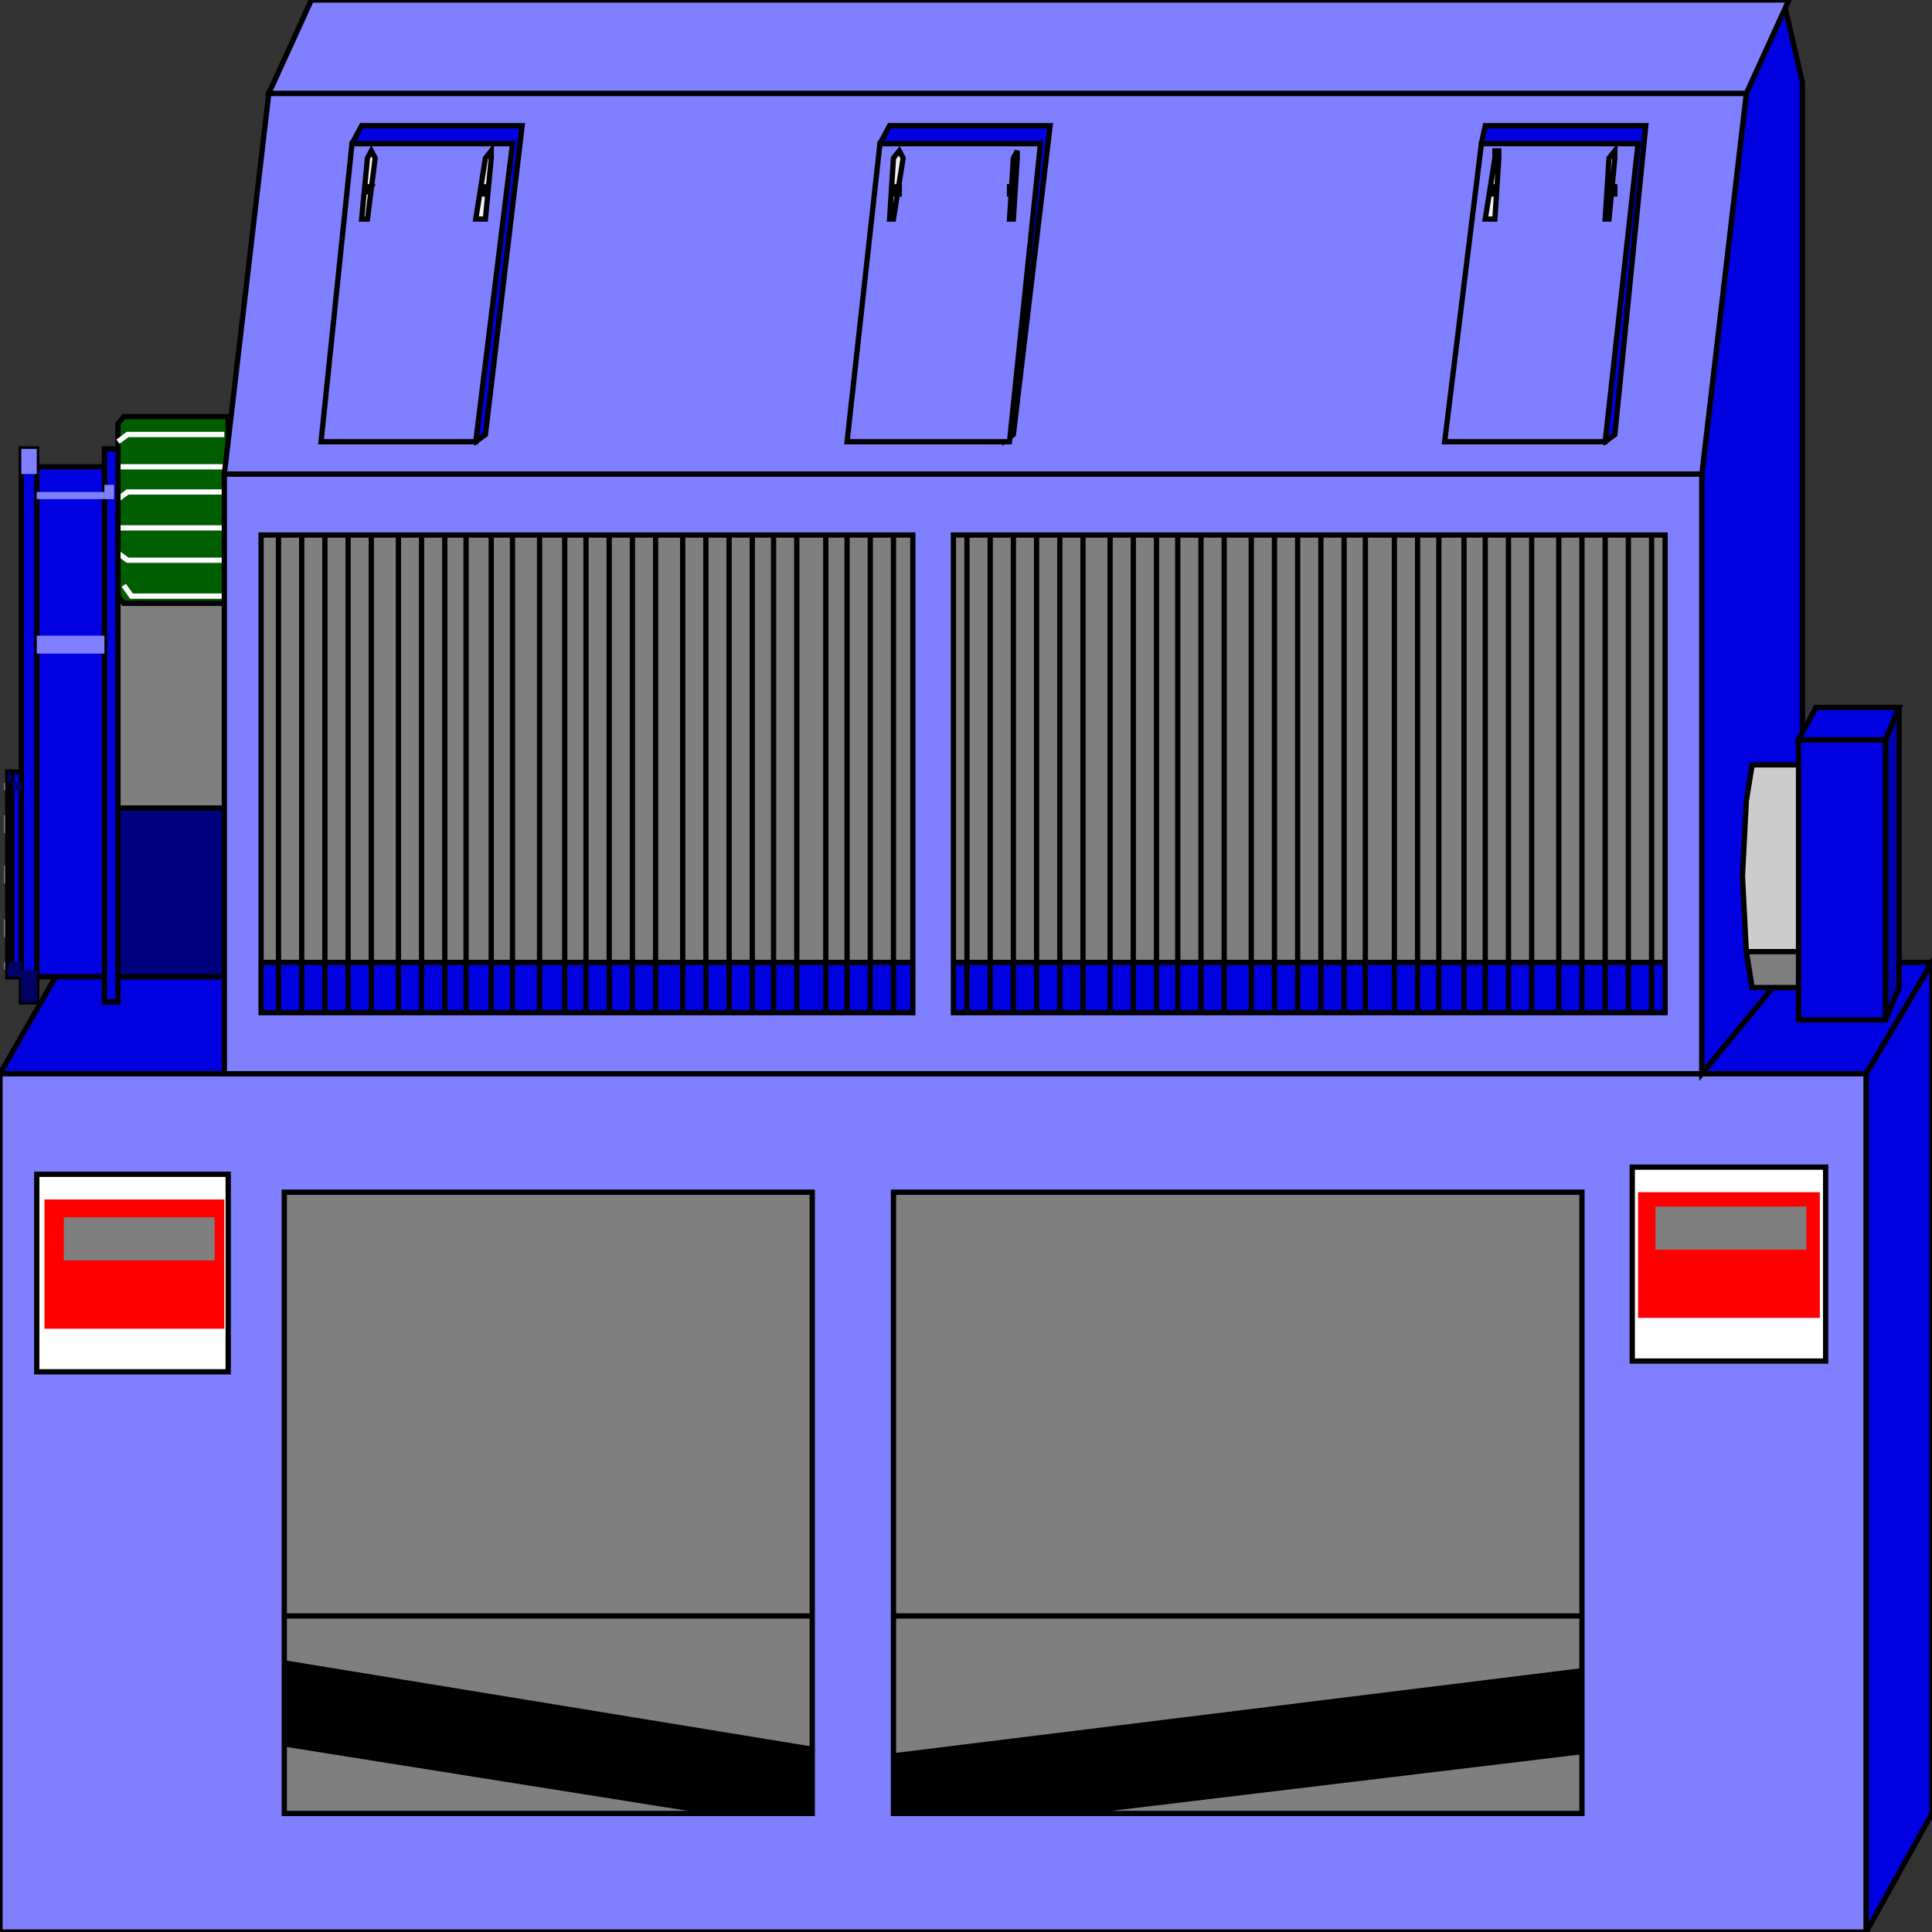 <svg width="150" height="150" viewBox="0 0 150 150" fill="none" xmlns="http://www.w3.org/2000/svg">
<rect x="0" y="0" width="150" height="150" fill="#333333" stroke="none"/>
<g clip-path="url(#clip0_2122_166919)">
<path d="M19.22 39.594H131.082V145.542H19.22L19.52 80.021L7.358 73.33L4.205 50.188L19.22 39.594Z" fill="#7F7F7F" stroke="black" stroke-width="0.409"/>
<path d="M0 83.362H144.895L150 74.719H4.955L0 83.362Z" fill="#0000E0" stroke="black" stroke-width="0.409"/>
<path d="M67.567 136.339L9.609 126.859L9.158 133.551L66.966 142.752L67.567 136.339Z" fill="black"/>
<path d="M144.295 126.859L144.896 133.551L68.319 142.752L67.568 136.339L144.295 126.859Z" fill="black"/>
<path d="M8.859 75.838H17.718V62.734H8.859V75.838Z" fill="#00007F" stroke="black" stroke-width="0.409"/>
<path d="M6.006 40.152H9.159V38.758H6.006V40.152Z" fill="#B2B2B2" stroke="black" stroke-width="0.409"/>
<path d="M9.609 32.344L9.158 32.901V33.738V45.448V46.284L9.609 46.842H17.717V39.593V32.344H9.609Z" fill="#005E00" stroke="black" stroke-width="0.409"/>
<path d="M17.717 46.839H18.167H18.468L18.768 46.282V45.445H17.717V46.839Z" fill="#7F7F7F"/>
<path d="M19.218 34.295L18.768 33.738L18.468 32.901L18.167 32.344H17.717V34.295H19.218Z" fill="#7F7F7F"/>
<path d="M18.768 45.443L19.218 44.886V44.328H17.717V45.443H18.768Z" fill="#B2B2B2"/>
<path d="M19.218 36.806V35.691V34.297H17.717V36.806H19.218Z" fill="#B2B2B2"/>
<path d="M19.218 44.332V43.495V42.938H17.717V44.332H19.218Z" fill="#E5E5E5"/>
<path d="M19.218 39.594V41.545H17.717V39.594H19.218Z" fill="#E5E5E5"/>
<path d="M19.218 41.539V42.933H17.717V41.539H19.218Z" fill="#F0F0F0"/>
<path d="M19.218 39.589V38.195H17.717V39.589H19.218Z" fill="#E0E0E0"/>
<path d="M19.218 36.805V38.199H17.717V36.805H19.218Z" fill="#CCCCCC"/>
<path d="M18.468 46.842C18.882 46.842 19.218 43.596 19.218 39.593C19.218 35.589 18.882 32.344 18.468 32.344C18.053 32.344 17.717 35.589 17.717 39.593C17.717 43.596 18.053 46.842 18.468 46.842Z" stroke="black" stroke-width="0.409"/>
<path d="M9.158 34.292L9.909 33.734H17.416" stroke="white" stroke-width="0.409"/>
<path d="M9.609 45.445L10.21 46.282H17.417" stroke="white" stroke-width="0.409"/>
<path d="M9.158 42.938L9.909 43.495H17.416" stroke="white" stroke-width="0.409"/>
<path d="M9.158 40.984H9.909H17.416" stroke="white" stroke-width="0.409"/>
<path d="M9.158 38.753L9.909 38.195H17.416" stroke="white" stroke-width="0.409"/>
<path d="M9.158 36.242H9.909H17.416" stroke="white" stroke-width="0.409"/>
<path d="M0.601 63.289H0.301V64.683H0.601V63.289Z" fill="#7F7F7F"/>
<path d="M0.601 71.375H0.301V72.769H0.601V71.375Z" fill="#7F7F7F"/>
<path d="M0.601 74.719H0.301V75.276H0.601V74.719Z" fill="#7F7F7F"/>
<path d="M0.601 67.195H0.301V68.589H0.601V67.195Z" fill="#7F7F7F"/>
<path d="M0.601 60.781H0.301V61.339H0.601V60.781Z" fill="#7F7F7F"/>
<path d="M9.158 34.852H8.107V77.788H9.158V34.852Z" fill="#0000E0" stroke="black" stroke-width="0.409"/>
<path d="M8.109 36.242H2.854V75.833H8.109V36.242Z" fill="#0000E0" stroke="black" stroke-width="0.409"/>
<path d="M8.858 37.641H8.107V38.756H8.858V37.641Z" fill="#7F7FFF"/>
<path d="M2.854 34.852H1.652V77.788H2.854V34.852Z" fill="#0000E0" stroke="black" stroke-width="0.409"/>
<path d="M0.9 59.945H1.651V75.838H0.9V59.945Z" fill="#0000E0" stroke="black" stroke-width="0.409"/>
<path d="M0.902 59.945H0.602V75.838H0.902V59.945Z" fill="#0000E0" stroke="black" stroke-width="0.409"/>
<path d="M8.109 38.195H2.854V38.753H8.109V38.195Z" fill="#7F7FFF"/>
<path d="M8.109 50.746H2.854V49.352H8.109V50.746Z" fill="#7F7FFF"/>
<path d="M2.854 34.852H1.652V36.803H2.854V34.852Z" fill="#7F7FFF"/>
<path d="M16.666 125.461H128.528" stroke="black" stroke-width="0.409"/>
<path d="M19.82 39.594V87.828" stroke="black" stroke-width="0.409"/>
<path d="M21.621 39.594V87.828" stroke="black" stroke-width="0.409"/>
<path d="M23.424 39.594V87.828" stroke="black" stroke-width="0.409"/>
<path d="M25.225 39.594V87.828" stroke="black" stroke-width="0.409"/>
<path d="M27.027 39.594V87.828" stroke="black" stroke-width="0.409"/>
<path d="M28.828 39.594V87.828" stroke="black" stroke-width="0.409"/>
<path d="M30.932 39.594V87.828" stroke="black" stroke-width="0.409"/>
<path d="M32.732 39.594V87.828" stroke="black" stroke-width="0.409"/>
<path d="M34.535 39.594V87.828" stroke="black" stroke-width="0.409"/>
<path d="M36.185 39.594V87.828" stroke="black" stroke-width="0.409"/>
<path d="M38.139 39.594V87.828" stroke="black" stroke-width="0.409"/>
<path d="M39.789 39.594V87.828" stroke="black" stroke-width="0.409"/>
<path d="M41.893 39.594V87.828" stroke="black" stroke-width="0.409"/>
<path d="M43.844 39.594V87.828" stroke="black" stroke-width="0.409"/>
<path d="M45.496 39.594V87.828" stroke="black" stroke-width="0.409"/>
<path d="M47.297 39.594V87.828" stroke="black" stroke-width="0.409"/>
<path d="M49.1 39.594V87.828" stroke="black" stroke-width="0.409"/>
<path d="M50.9 39.594V87.828" stroke="black" stroke-width="0.409"/>
<path d="M53.004 39.594V87.828" stroke="black" stroke-width="0.409"/>
<path d="M54.805 39.594V87.828" stroke="black" stroke-width="0.409"/>
<path d="M56.607 39.594V87.828" stroke="black" stroke-width="0.409"/>
<path d="M58.408 39.594V87.828" stroke="black" stroke-width="0.409"/>
<path d="M60.06 39.594V87.828" stroke="black" stroke-width="0.409"/>
<path d="M61.861 39.594V87.828" stroke="black" stroke-width="0.409"/>
<path d="M64.113 39.594V87.828" stroke="black" stroke-width="0.409"/>
<path d="M65.766 39.594V87.828" stroke="black" stroke-width="0.409"/>
<path d="M67.568 39.594V87.828" stroke="black" stroke-width="0.409"/>
<path d="M69.369 39.594V87.828" stroke="black" stroke-width="0.409"/>
<path d="M71.172 39.594V87.828" stroke="black" stroke-width="0.409"/>
<path d="M72.973 39.594V87.828" stroke="black" stroke-width="0.409"/>
<path d="M75.074 39.594V87.828" stroke="black" stroke-width="0.409"/>
<path d="M76.877 39.594V87.828" stroke="black" stroke-width="0.409"/>
<path d="M78.678 39.594V87.828" stroke="black" stroke-width="0.409"/>
<path d="M80.481 39.594V87.828" stroke="black" stroke-width="0.409"/>
<path d="M82.283 39.594V87.828" stroke="black" stroke-width="0.409"/>
<path d="M84.084 39.594V87.828" stroke="black" stroke-width="0.409"/>
<path d="M86.186 39.594V87.828" stroke="black" stroke-width="0.409"/>
<path d="M87.988 39.594V87.828" stroke="black" stroke-width="0.409"/>
<path d="M89.789 39.594V87.828" stroke="black" stroke-width="0.409"/>
<path d="M91.441 39.594V87.828" stroke="black" stroke-width="0.409"/>
<path d="M93.244 39.594V87.828" stroke="black" stroke-width="0.409"/>
<path d="M95.045 39.594V87.828" stroke="black" stroke-width="0.409"/>
<path d="M97.147 39.594V87.828" stroke="black" stroke-width="0.409"/>
<path d="M98.949 39.594V87.828" stroke="black" stroke-width="0.409"/>
<path d="M100.75 39.594V87.828" stroke="black" stroke-width="0.409"/>
<path d="M102.553 39.594V87.828" stroke="black" stroke-width="0.409"/>
<path d="M104.354 39.594V87.828" stroke="black" stroke-width="0.409"/>
<path d="M106.006 39.594V87.828" stroke="black" stroke-width="0.409"/>
<path d="M108.258 39.594V87.828" stroke="black" stroke-width="0.409"/>
<path d="M110.061 39.594V87.828" stroke="black" stroke-width="0.409"/>
<path d="M111.711 39.594V87.828" stroke="black" stroke-width="0.409"/>
<path d="M113.664 39.594V87.828" stroke="black" stroke-width="0.409"/>
<path d="M115.314 39.594V87.828" stroke="black" stroke-width="0.409"/>
<path d="M117.117 39.594V87.828" stroke="black" stroke-width="0.409"/>
<path d="M118.918 39.594V87.828" stroke="black" stroke-width="0.409"/>
<path d="M121.021 39.594V87.828" stroke="black" stroke-width="0.409"/>
<path d="M122.822 39.594V87.828" stroke="black" stroke-width="0.409"/>
<path d="M124.625 39.594V87.828" stroke="black" stroke-width="0.409"/>
<path d="M126.426 39.594V87.828" stroke="black" stroke-width="0.409"/>
<path d="M128.229 39.594V87.828" stroke="black" stroke-width="0.409"/>
<path d="M130.029 39.594V87.828" stroke="black" stroke-width="0.409"/>
<path d="M132.133 39.594V87.828" stroke="black" stroke-width="0.409"/>
<path fill-rule="evenodd" clip-rule="evenodd" d="M0 83.367H144.895V150.003H0V83.367ZM69.369 140.802V92.568H122.823V140.802H69.369ZM63.063 92.568V140.802H22.072V92.568H63.063Z" fill="#7F7FFF"/>
<path d="M0 83.367H144.895V150.003H0V83.367Z" stroke="black" stroke-width="0.409"/>
<path d="M69.369 140.797V92.562H122.823V140.797H69.369Z" stroke="black" stroke-width="0.409"/>
<path d="M63.063 92.562V140.797H22.072V92.562H63.063Z" stroke="black" stroke-width="0.409"/>
<path fill-rule="evenodd" clip-rule="evenodd" d="M17.418 83.366H132.133V36.805H17.418V83.366ZM74.025 78.626V41.544H129.28V78.626H74.025ZM70.871 41.544V78.626H20.271V41.544H70.871Z" fill="#7F7FFF"/>
<path d="M17.418 83.366H132.133V36.805H17.418V83.366Z" stroke="black" stroke-width="0.409"/>
<path d="M74.023 78.621V41.539H129.279V78.621H74.023Z" stroke="black" stroke-width="0.409"/>
<path d="M70.87 41.539V78.621H20.27V41.539H70.87Z" stroke="black" stroke-width="0.409"/>
<path d="M139.941 73.882L132.133 83.361V36.8L135.586 7.246L138.589 0.555L139.941 6.41V73.882Z" fill="#0000E0" stroke="black" stroke-width="0.409"/>
<path d="M150 74.719L144.895 83.362V149.998L150 140.797V74.719Z" fill="#0000E0" stroke="black" stroke-width="0.409"/>
<path d="M17.418 36.804H132.133L135.586 7.25H20.871L17.418 36.804Z" fill="#7F7FFF" stroke="black" stroke-width="0.409"/>
<path d="M24.174 0H138.889L135.586 7.249H20.871L24.174 0Z" fill="#7F7FFF" stroke="black" stroke-width="0.409"/>
<path d="M135.585 62.171L135.285 68.026L135.585 73.881L136.036 76.669H139.94V59.383H136.036L135.585 62.171Z" fill="#CCCCCC" stroke="black" stroke-width="0.409"/>
<path d="M139.94 73.883H135.586L136.036 76.671H139.94V73.883Z" fill="#7F7F7F" stroke="black" stroke-width="0.409"/>
<path d="M139.639 79.185H146.395V57.438H139.639V79.185Z" fill="#0000E0" stroke="black" stroke-width="0.409"/>
<path d="M140.99 54.922H147.446L146.395 57.431H139.639L140.99 54.922Z" fill="#0000E0" stroke="black" stroke-width="0.409"/>
<path d="M147.448 76.669L146.396 79.178V57.431L147.448 54.922V76.669Z" fill="#0000AD" stroke="black" stroke-width="0.409"/>
<path d="M126.727 90.617H141.742V105.673H126.727V90.617Z" fill="white" stroke="black" stroke-width="0.409"/>
<path d="M2.854 91.172H17.718V106.506H2.854V91.172Z" fill="white" stroke="black" stroke-width="0.409"/>
<path d="M127.178 92.562H141.292V102.321H127.178V92.562Z" fill="#FF0000"/>
<path d="M3.453 93.125H17.417V103.162H3.453V93.125Z" fill="#FF0000"/>
<path d="M4.955 94.516H16.667V97.861H4.955V94.516Z" fill="#7F7F7F"/>
<path d="M128.529 93.68H140.241V97.025H128.529V93.68Z" fill="#7F7F7F"/>
<path d="M28.079 9.758H40.541L37.688 33.736L36.938 34.293L27.328 11.152L28.079 9.758Z" fill="#0000E0" stroke="black" stroke-width="0.409"/>
<path d="M115.316 9.758H127.778L125.376 33.736L124.625 34.293L115.016 11.152L115.316 9.758Z" fill="#0000E0" stroke="black" stroke-width="0.409"/>
<path d="M69.069 9.758H81.532L78.679 33.736L77.928 34.293L68.318 11.152L69.069 9.758Z" fill="#0000E0" stroke="black" stroke-width="0.409"/>
<path d="M115.015 11.156H127.177L124.625 34.297H112.162L115.015 11.156Z" fill="#7F7FFF" stroke="black" stroke-width="0.409"/>
<path d="M68.318 11.156H80.781L78.378 34.297H65.766L68.318 11.156Z" fill="#7F7FFF" stroke="black" stroke-width="0.409"/>
<path d="M27.328 11.156H39.791L36.938 34.297H24.926L27.328 11.156Z" fill="#7F7FFF" stroke="black" stroke-width="0.409"/>
<path fill-rule="evenodd" clip-rule="evenodd" d="M28.829 11.711L29.129 12.269L28.529 17.008H28.078L28.529 12.269L28.829 11.711ZM38.138 11.711V12.269L37.688 17.008H37.387H36.937L37.688 12.269L38.138 11.711ZM28.529 14.499H28.829L28.529 15.057V14.499ZM37.688 14.499V15.057H37.387V14.499H37.688ZM116.066 11.711H116.366V12.269L116.066 17.008H115.766H115.315L116.066 12.269V11.711ZM125.375 11.711V12.269L124.925 17.008H124.625L124.925 12.269L125.375 11.711ZM116.066 14.499V15.057H115.766V14.499H116.066ZM124.925 14.499H125.375V15.057H124.925V14.499ZM69.82 11.711L70.12 12.269L69.369 17.008H69.069L69.369 12.269L69.82 11.711ZM78.979 11.711V12.269L78.679 17.008H78.378L78.679 12.269L78.979 11.711ZM69.369 14.499H69.82V15.057H69.369V14.499ZM78.679 14.499V15.057H78.378V14.499H78.679Z" fill="#F0F0F0"/>
<path d="M28.829 11.711L29.129 12.269L28.529 17.008H28.078L28.529 12.269L28.829 11.711Z" stroke="black" stroke-width="0.409"/>
<path d="M38.139 11.711V12.269L37.688 17.008H37.388H36.938L37.688 12.269L38.139 11.711Z" stroke="black" stroke-width="0.409"/>
<path d="M28.529 14.5H28.83L28.529 15.058V14.5Z" stroke="black" stroke-width="0.409"/>
<path d="M37.687 14.5V15.058H37.387V14.5H37.687Z" stroke="black" stroke-width="0.409"/>
<path d="M116.065 11.711H116.366V12.269L116.065 17.008H115.765H115.314L116.065 12.269V11.711Z" stroke="black" stroke-width="0.409"/>
<path d="M125.376 11.711V12.269L124.925 17.008H124.625L124.925 12.269L125.376 11.711Z" stroke="black" stroke-width="0.409"/>
<path d="M116.066 14.5V15.058H115.766V14.5H116.066Z" stroke="black" stroke-width="0.409"/>
<path d="M124.926 14.5H125.376V15.058H124.926V14.5Z" stroke="black" stroke-width="0.409"/>
<path d="M69.819 11.711L70.119 12.269L69.369 17.008H69.068L69.369 12.269L69.819 11.711Z" stroke="black" stroke-width="0.409"/>
<path d="M78.98 11.711V12.269L78.679 17.008H78.379L78.679 12.269L78.98 11.711Z" stroke="black" stroke-width="0.409"/>
<path d="M69.369 14.5H69.82V15.058H69.369V14.5Z" stroke="black" stroke-width="0.409"/>
<path d="M78.679 14.5V15.058H78.379V14.5H78.679Z" stroke="black" stroke-width="0.409"/>
<path d="M0.902 59.945H0.602V60.782H0.902V59.945Z" fill="#000066"/>
<path d="M0.9 60.781H1.651V61.339H0.9V60.781Z" fill="#000066"/>
<path d="M2.854 75.281H1.652V77.79H2.854V75.281Z" fill="#000066"/>
<path d="M0.9 74.719H1.651V75.834H0.9V74.719Z" fill="#000066"/>
<path d="M0.602 74.719V75.834H0.902V74.719H0.602Z" fill="#000066"/>
</g>
<defs>
<clipPath id="clip0_2122_166919">
<rect width="150" height="150" fill="white"/>
</clipPath>
</defs>
</svg>
